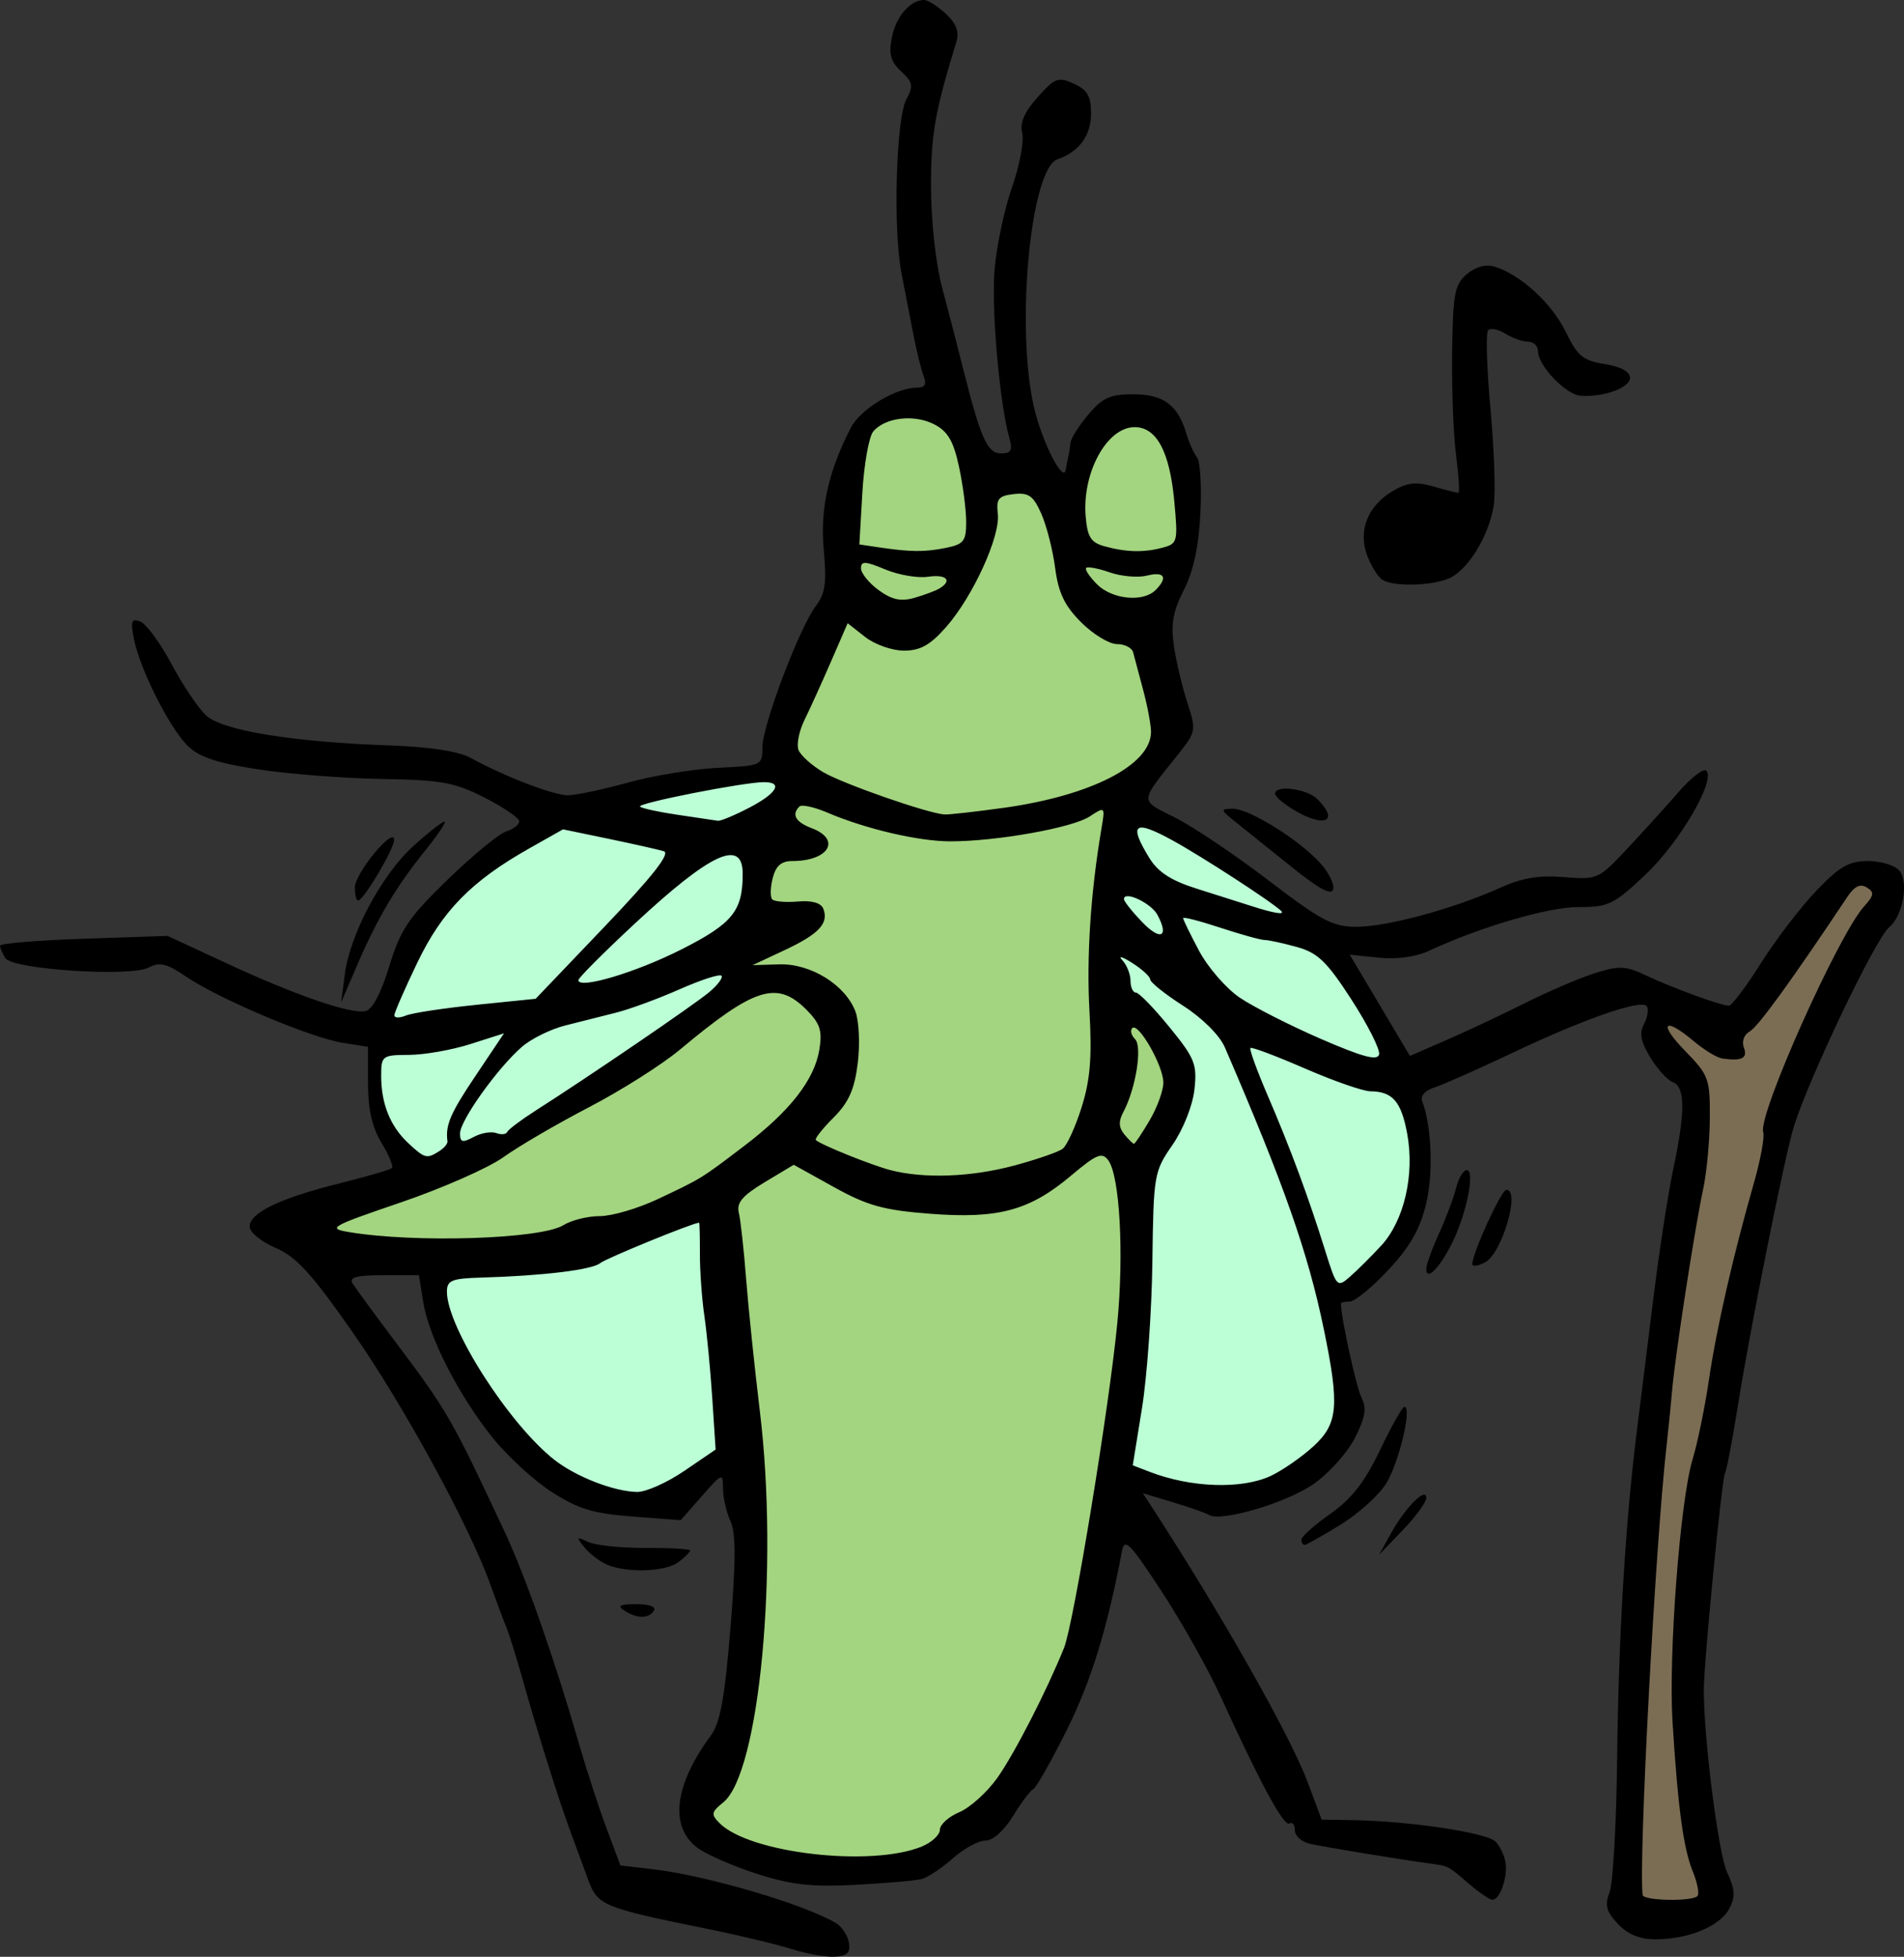 <?xml version="1.0" encoding="UTF-8" standalone="no"?>
<!-- Created with Inkscape (http://www.inkscape.org/) -->

<svg
   width="95.55mm"
   height="98.177mm"
   viewBox="0 0 95.55 98.177"
   version="1.1"
   id="svg53888"
   inkscape:version="1.1.2 (0a00cf5339, 2022-02-04)"
   sodipodi:docname="fiddler-S.svg"
   xmlns:inkscape="http://www.inkscape.org/namespaces/inkscape"
   xmlns:sodipodi="http://sodipodi.sourceforge.net/DTD/sodipodi-0.dtd"
   xmlns="http://www.w3.org/2000/svg"
   xmlns:svg="http://www.w3.org/2000/svg">
  <rect x="0" y="0" width="95.55" height="98.177" fill="#333333" stroke="none"/>
  <sodipodi:namedview
     id="namedview53890"
     pagecolor="#ffffff"
     bordercolor="#666666"
     borderopacity="1.0"
     inkscape:pageshadow="2"
     inkscape:pageopacity="0.0"
     inkscape:pagecheckerboard="0"
     inkscape:document-units="mm"
     showgrid="false"
     inkscape:snap-global="false"
     inkscape:zoom="1.1848345"
     inkscape:cx="186.94595"
     inkscape:cy="177.66195"
     inkscape:window-width="1600"
     inkscape:window-height="815"
     inkscape:window-x="0"
     inkscape:window-y="90"
     inkscape:window-maximized="1"
     inkscape:current-layer="layer1" />
  <defs
     id="defs53885" />
  <g
     inkscape:label="Layer 1"
     inkscape:groupmode="layer"
     id="layer1"
     transform="translate(-56.197,-96.013)">
    <path
       style="fill:#bcffd6;fill-opacity:1;stroke:none;stroke-width:0.265px;stroke-linecap:butt;stroke-linejoin:miter;stroke-opacity:1"
       d="m 95.588,134.771 c 0,0 -2.541,-0.141 -4.854,0.531 -2.313,0.672 -6.554,1.321 -9.438,3.149 -2.884,1.827 -4.791,5.494 -5.445,7.095 -0.654,1.601 -0.963,5.683 -0.412,7.699 0.551,2.016 2.717,2.02 2.717,2.02 0,0 -1.165,3.116 0.083,6.416 1.248,3.3 3.118,6.272 5.339,8.086 2.221,1.814 4.599,2.087 5.75,1.654 1.151,-0.433 2.736,-1.792 3.297,-2.409 0.561,-0.616 -0.716,-11.655 -0.535,-13.296 0.181,-1.641 0.856,-10.581 1.257,-12.001 0.401,-1.42 2.243,-8.944 2.243,-8.944 z m 16.902,35.007 c 0,0 2.298,1.317 5.073,1.482 2.775,0.165 5.083,-2.164 5.737,-2.882 0.653,-0.718 0.654,-1.888 0.423,-3.287 -0.231,-1.399 -0.902,-4.566 -0.902,-4.566 0,0 0.49,0.438 1.799,-0.394 1.309,-0.832 2.481,-2.401 2.941,-4.229 0.461,-1.827 -0.956,-6.356 -1.515,-7.565 -0.559,-1.209 -3.735,-5.719 -4.631,-6.544 -0.896,-0.825 -6.742,-4.863 -7.296,-5.033 -0.554,-0.169 -1.614,-0.253 -1.614,-0.253 0,0 -0.809,3.168 -0.472,5.327 0.336,2.159 -0.887,8.961 -0.166,10.557 0.721,1.597 1.772,2.845 1.709,7.668 -0.062,4.824 -1.084,9.717 -1.084,9.717 z"
       id="path66948"
       inkscape:label="wings" />
    <path
       style="fill:#a3d480;fill-opacity:1;stroke:none;stroke-width:0.265px;stroke-linecap:butt;stroke-linejoin:miter;stroke-opacity:1"
       d="m 98.46,125.691 c -0.868,-2.822 0.158,-6.825 0.814,-7.993 0.656,-1.167 3.069,-1.928 4.109,-1.599 1.041,0.328 1.747,2.932 2.339,3.232 0.592,0.3 2.442,-0.324 3.124,0.3 0.681,0.624 0.983,0.996 1.151,0.419 0.168,-0.577 0.639,-2.657 2.203,-3.243 1.564,-0.585 2.372,-0.439 3.183,1.157 0.811,1.596 0.742,4.847 0.491,6.088 -0.251,1.241 -1.789,2.781 -1.82,3.861 -0.031,1.08 1.557,3.4 1.368,4.469 -0.19,1.069 -2.105,1.82 -2.693,3.816 -0.588,1.996 -1.128,7.374 -1.003,8.754 0.125,1.38 1.527,1.679 2.49,2.805 0.963,1.126 2.35,2.082 1.293,4.015 -1.057,1.933 -2.337,2.462 -2.318,3.6 0.019,1.137 0.288,8.668 -0.343,11.13 -0.631,2.461 -0.881,8.102 -2.299,12.56 -1.418,4.458 -4.352,8.208 -6.976,9.841 -2.624,1.633 -7.306,1.393 -10.794,0.052 -2.118,-0.814 -1.724,-2.397 -1.299,-2.972 1.977,-3.308 2.629,-5.283 2.783,-11.612 -2.067,-10.216 -2.265,-16.031 -2.2,-17.958 -0.994,0.302 -3.721,1.555 -6.205,2.53 -2.484,0.975 -6.998,0.815 -9.482,0.665 -2.483,-0.15 -6.028,-1.09 -6.049,-2.363 0.935,-0.944 2.557,-0.891 4.053,-1.089 1.42,-0.188 2.702,-1.388 5.899,-2.393 3.562,-1.12 7.705,-4.012 8.835,-4.963 2.061,-1.735 4.585,-3.535 4.585,-3.535 0,0 0.557,-2.249 0.584,-3.835 0.027,-1.586 -0.098,-3.355 1.44,-5.934 1.538,-2.579 0.161,-0.401 -0.456,-1.45 -0.617,-1.049 3.192,-8.355 3.192,-8.355 z"
       id="path72186"
       sodipodi:nodetypes="cssssssssssssssssssscccssccsscsssc"
       inkscape:label="fill" />
    <path
       style="fill:#7b6d54;fill-opacity:1;stroke:none;stroke-width:0.717;stroke-linejoin:round;stroke-dashoffset:1.512;paint-order:markers fill stroke"
       d="m 148.643,140.404 c -2.823,2.413 -2.587,5.141 -5.61,7.315 -2.391,-1.619 -5.803,-1.113 -1.877,2.78 0.256,2.305 0.353,5.047 -0.056,6.457 -1.392,4.803 -2.11,9.675 -2.507,14.664 -0.519,6.125 -0.418,12.878 -0.602,19.021 -0.894,3.168 5.519,1.149 3.953,-0.715 -1.003,-6.502 -1.235,-15.04 0.156,-21.465 0.754,-4.97 1.477,-9.757 2.655,-14.627 0.705,-4.271 4.054,-9.024 6.167,-12.733 0.705,-0.866 -1.12,-1.968 -2.279,-0.697 z"
       id="path83365"
       sodipodi:nodetypes="cccsccccccc"
       inkscape:label="cane" />
    <path
       style="fill:#000000;stroke-width:0.33"
       d="m 95.942,193.809 c -0.726,-0.234 -2.581,-0.681 -4.123,-0.994 -5.363,-1.087 -5.626,-1.193 -6.097,-2.47 -0.234,-0.635 -0.645,-1.748 -0.912,-2.474 -0.596,-1.62 -1.639,-4.943 -2.382,-7.587 -0.306,-1.089 -0.677,-2.276 -0.826,-2.639 -0.148,-0.363 -0.509,-1.328 -0.801,-2.144 -1.055,-2.946 -4.374,-9.023 -6.902,-12.638 -2.067,-2.956 -2.838,-3.8 -3.876,-4.243 -0.713,-0.304 -1.296,-0.783 -1.296,-1.064 0,-0.694 1.504,-1.42 4.493,-2.166 1.374,-0.343 2.566,-0.692 2.649,-0.775 0.083,-0.083 -0.154,-0.65 -0.525,-1.26 -0.469,-0.77 -0.677,-1.676 -0.678,-2.964 l -0.001,-1.855 -1.287,-0.206 c -1.591,-0.254 -6.205,-2.205 -7.834,-3.312 -0.98,-0.666 -1.337,-0.754 -1.88,-0.463 -0.908,0.486 -6.835,0.099 -7.196,-0.469 -0.146,-0.229 -0.267,-0.511 -0.27,-0.625 -0.003,-0.114 1.888,-0.271 4.201,-0.349 l 4.206,-0.142 2.969,1.376 c 3.473,1.61 6.203,2.55 6.962,2.399 0.342,-0.068 0.779,-0.892 1.196,-2.252 0.569,-1.858 0.961,-2.439 2.933,-4.35 1.252,-1.213 2.571,-2.299 2.932,-2.414 0.361,-0.114 0.656,-0.344 0.656,-0.51 0,-0.166 -0.779,-0.699 -1.732,-1.184 -1.517,-0.772 -2.161,-0.889 -5.195,-0.941 -1.905,-0.032 -4.7,-0.251 -6.212,-0.485 -2.063,-0.32 -2.939,-0.617 -3.513,-1.191 -0.917,-0.917 -2.387,-3.845 -2.682,-5.343 -0.179,-0.907 -0.127,-1.045 0.324,-0.872 0.295,0.113 0.996,1.068 1.558,2.121 0.562,1.054 1.341,2.214 1.732,2.579 0.82,0.765 4.309,1.336 9.24,1.512 2.02,0.072 3.439,0.292 4.052,0.629 1.689,0.927 4.145,1.871 4.868,1.871 0.389,0 1.743,-0.286 3.009,-0.636 1.266,-0.35 3.304,-0.684 4.528,-0.742 2.193,-0.105 2.226,-0.12 2.227,-1.03 6.59e-4,-1.097 1.859,-6.007 2.688,-7.101 0.468,-0.618 0.545,-1.165 0.391,-2.806 -0.191,-2.047 0.231,-3.946 1.365,-6.138 0.477,-0.923 2.259,-1.998 3.311,-1.998 0.401,0 0.499,-0.166 0.339,-0.577 -0.123,-0.318 -0.353,-1.245 -0.512,-2.062 -0.159,-0.816 -0.429,-2.211 -0.602,-3.099 -0.43,-2.215 -0.275,-7.771 0.243,-8.726 0.366,-0.673 0.332,-0.856 -0.259,-1.406 -0.528,-0.492 -0.632,-0.869 -0.468,-1.7 0.207,-1.043 0.904,-1.861 1.605,-1.882 0.193,-0.006 0.688,0.304 1.1,0.688 0.529,0.492 0.687,0.907 0.535,1.402 -1.089,3.561 -1.278,4.646 -1.274,7.3 0.003,1.707 0.238,3.845 0.554,5.031 0.302,1.134 0.783,2.989 1.068,4.123 0.873,3.466 1.207,4.206 1.894,4.206 0.498,0 0.587,-0.158 0.422,-0.742 -0.499,-1.761 -0.918,-6.519 -0.748,-8.494 0.101,-1.179 0.495,-3.035 0.876,-4.123 0.38,-1.089 0.61,-2.309 0.51,-2.712 -0.127,-0.513 0.105,-1.054 0.774,-1.802 0.87,-0.974 1.033,-1.034 1.818,-0.676 0.682,0.311 0.863,0.626 0.863,1.504 0,1.095 -0.596,1.906 -1.685,2.289 -1.363,0.48 -2.112,8.476 -1.17,12.479 0.406,1.725 1.473,3.809 1.585,3.095 0.028,-0.176 0.085,-0.469 0.127,-0.651 0.042,-0.181 0.094,-0.504 0.115,-0.717 0.021,-0.213 0.422,-0.844 0.892,-1.402 0.707,-0.841 1.095,-1.015 2.258,-1.015 1.512,0 2.235,0.537 2.662,1.979 0.134,0.454 0.375,0.989 0.535,1.189 0.16,0.201 0.235,1.467 0.167,2.815 -0.083,1.658 -0.351,2.899 -0.83,3.837 -0.542,1.063 -0.659,1.714 -0.502,2.792 0.113,0.773 0.416,2.055 0.674,2.847 0.456,1.403 0.444,1.471 -0.448,2.594 -1.983,2.494 -1.973,2.269 -0.14,3.198 0.911,0.461 3.018,1.88 4.683,3.153 2.623,2.005 3.209,2.314 4.393,2.314 1.537,0 4.886,-0.907 7.18,-1.944 1.126,-0.509 1.976,-0.654 3.233,-0.549 1.671,0.139 1.734,0.111 3.158,-1.404 0.799,-0.85 1.967,-2.139 2.596,-2.864 0.629,-0.725 1.255,-1.207 1.391,-1.071 0.482,0.482 -1.332,3.588 -3.04,5.203 -1.603,1.516 -1.857,1.64 -3.383,1.64 -1.523,0 -4.901,0.99 -7.518,2.204 -0.64,0.297 -1.61,0.426 -2.499,0.334 l -1.453,-0.151 1.51,2.54 1.51,2.54 1.814,-0.787 c 0.998,-0.433 2.779,-1.27 3.958,-1.861 1.179,-0.591 2.767,-1.27 3.527,-1.509 1.207,-0.379 1.532,-0.364 2.55,0.119 1.312,0.623 3.767,1.519 4.161,1.519 0.142,0 0.868,-0.964 1.612,-2.143 0.744,-1.179 1.994,-2.811 2.777,-3.629 1.164,-1.215 1.637,-1.486 2.594,-1.486 0.644,0 1.35,0.217 1.57,0.481 0.481,0.58 0.177,2.269 -0.512,2.841 -0.689,0.572 -4.048,7.603 -4.795,10.038 -0.45,1.468 -2.177,10.074 -2.775,13.834 -0.287,1.803 -0.588,3.386 -0.669,3.517 -0.157,0.255 -1.059,9.464 -1.063,10.852 -0.006,2.44 0.73,8.228 1.167,9.172 0.408,0.882 0.427,1.233 0.103,1.84 -0.467,0.872 -2.049,1.524 -3.698,1.524 -0.787,0 -1.389,-0.247 -1.884,-0.775 -0.588,-0.626 -0.668,-0.933 -0.415,-1.599 0.172,-0.453 0.342,-3.482 0.378,-6.73 0.066,-6.002 0.414,-11.83 0.976,-16.297 0.171,-1.361 0.55,-4.404 0.842,-6.762 0.292,-2.359 0.742,-5.282 1.001,-6.498 0.605,-2.842 0.599,-4.103 -0.022,-4.342 -0.271,-0.104 -0.782,-0.665 -1.136,-1.246 -0.477,-0.784 -0.559,-1.215 -0.317,-1.667 0.18,-0.335 0.248,-0.736 0.153,-0.891 -0.241,-0.39 -3.13,0.61 -6.813,2.36 -1.708,0.811 -3.45,1.583 -3.871,1.714 -0.434,0.135 -0.696,0.422 -0.604,0.661 0.483,1.258 0.575,3.625 0.202,5.18 -0.303,1.263 -0.812,2.153 -1.895,3.31 -0.814,0.871 -1.683,1.583 -1.93,1.583 -0.247,0 -0.45,0.047 -0.45,0.104 0,0.679 0.768,4.186 1.033,4.714 0.271,0.542 0.197,0.992 -0.34,2.044 -0.379,0.742 -1.32,1.783 -2.092,2.313 -1.365,0.937 -4.628,1.897 -5.214,1.535 -0.16,-0.099 -0.973,-0.385 -1.808,-0.636 l -1.517,-0.457 0.465,0.716 c 3.495,5.378 6.939,11.461 7.811,13.797 l 0.696,1.865 1.555,0.025 c 2.862,0.046 6.741,0.629 7.174,1.078 0.236,0.244 0.464,0.741 0.507,1.104 0.088,0.75 -0.303,1.814 -0.668,1.814 -0.134,0 -0.675,-0.371 -1.202,-0.824 -1.042,-0.896 -0.99,-0.869 -1.948,-0.998 -1.437,-0.193 -5.32,-0.832 -6.02,-0.991 -0.408,-0.093 -0.742,-0.397 -0.742,-0.677 0,-0.279 -0.123,-0.432 -0.273,-0.339 -0.279,0.173 -1.458,-2.004 -3.464,-6.397 -0.621,-1.361 -1.954,-3.73 -2.961,-5.264 -1.607,-2.448 -1.85,-2.691 -1.984,-1.979 -0.723,3.842 -1.549,6.518 -2.762,8.949 -0.785,1.573 -1.543,2.909 -1.685,2.969 -0.142,0.06 -0.598,0.666 -1.013,1.346 -0.452,0.74 -1.01,1.237 -1.391,1.237 -0.35,0 -1.085,0.4 -1.634,0.889 -0.549,0.489 -1.253,0.956 -1.564,1.038 -0.311,0.082 -1.812,0.212 -3.336,0.291 -2.206,0.113 -3.214,-6.6e-4 -4.948,-0.559 -1.198,-0.386 -2.539,-0.976 -2.981,-1.31 -1.398,-1.059 -1.142,-3.146 0.69,-5.626 0.467,-0.632 0.696,-1.888 0.981,-5.383 0.276,-3.386 0.276,-4.769 -3.29e-4,-5.376 -0.205,-0.45 -0.373,-1.187 -0.373,-1.638 0,-0.794 -0.035,-0.781 -1.061,0.388 l -1.061,1.208 -2.419,-0.183 c -1.968,-0.149 -2.723,-0.378 -4.051,-1.23 -0.898,-0.576 -2.242,-1.812 -2.987,-2.746 -1.703,-2.134 -3.185,-5.037 -3.465,-6.786 l -0.215,-1.345 h -1.792 c -1.349,0 -1.729,0.102 -1.537,0.412 0.14,0.227 1.109,1.549 2.153,2.938 2.603,3.462 2.82,3.84 5.474,9.514 1.049,2.243 2.495,6.359 3.707,10.556 0.393,1.361 1.028,3.311 1.411,4.333 l 0.696,1.859 1.666,0.196 c 2.676,0.315 7.554,1.751 9.139,2.69 0.3,0.178 0.597,0.62 0.66,0.983 0.087,0.505 -0.079,0.671 -0.711,0.708 -0.454,0.026 -1.418,-0.144 -2.144,-0.378 z m 45.439,-2.666 c 0.106,-0.106 -2.7e-4,-0.662 -0.235,-1.237 -0.468,-1.146 -0.745,-3.191 -1.014,-7.478 -0.212,-3.382 0.379,-11.138 1.005,-13.195 0.248,-0.816 0.615,-2.598 0.815,-3.958 0.381,-2.592 1.222,-6.277 2.259,-9.896 0.338,-1.179 0.55,-2.333 0.471,-2.563 -0.285,-0.831 3.767,-9.897 5.064,-11.329 0.502,-0.555 0.523,-0.708 0.132,-0.95 -0.326,-0.201 -0.62,-0.058 -0.976,0.477 -2.813,4.218 -4.479,6.515 -4.896,6.748 -0.291,0.163 -0.414,0.503 -0.294,0.815 0.203,0.529 -0.106,0.685 -1.082,0.544 -0.266,-0.038 -0.908,-0.427 -1.427,-0.864 -1.5,-1.262 -1.81,-0.92 -0.438,0.485 1.18,1.208 1.248,1.392 1.238,3.351 -0.005,1.14 -0.157,2.754 -0.336,3.587 -0.417,1.936 -1.409,8.369 -1.557,10.091 -0.062,0.726 -0.188,1.987 -0.281,2.804 -0.566,5.019 -1.405,20.766 -1.199,22.514 0.034,0.289 2.467,0.338 2.75,0.056 z m -38.924,-2.486 c 0.499,-0.204 0.907,-0.583 0.907,-0.842 0,-0.259 0.439,-0.655 0.976,-0.881 0.537,-0.226 1.393,-0.998 1.903,-1.716 0.861,-1.212 2.468,-4.343 3.35,-6.524 0.481,-1.19 2.268,-12.08 2.675,-16.297 0.339,-3.511 0.122,-7.394 -0.456,-8.173 -0.31,-0.418 -0.588,-0.303 -1.849,0.76 -2.092,1.764 -3.656,2.19 -7.079,1.927 -2.343,-0.18 -3.149,-0.403 -4.833,-1.337 l -2.022,-1.121 -1.457,0.875 c -1.118,0.672 -1.42,1.028 -1.297,1.535 0.088,0.363 0.251,1.847 0.364,3.299 0.112,1.451 0.424,4.461 0.694,6.688 0.948,7.835 -0.017,18.116 -1.839,19.592 -0.604,0.489 -0.624,0.605 -0.184,1.046 1.51,1.51 7.601,2.212 10.15,1.169 z m -11.918,-18.846 1.571,-1.072 -0.169,-2.579 c -0.093,-1.418 -0.271,-3.274 -0.396,-4.123 -0.125,-0.849 -0.226,-2.249 -0.224,-3.111 0.002,-0.861 -0.016,-1.567 -0.04,-1.567 -0.288,-0.004 -4.677,1.79 -4.967,2.03 -0.402,0.334 -2.885,0.635 -5.957,0.723 -1.495,0.043 -1.731,0.14 -1.732,0.709 -9.89e-4,1.779 3.111,6.646 5.393,8.435 1.086,0.851 2.99,1.591 4.149,1.612 0.441,0.008 1.508,-0.468 2.372,-1.058 z m 29.449,0.242 c 0.58,-0.275 1.53,-0.935 2.112,-1.466 1.248,-1.139 1.328,-2.028 0.532,-5.882 -0.791,-3.832 -1.984,-7.23 -4.963,-14.135 -0.263,-0.61 -1.127,-1.473 -2.098,-2.096 -0.908,-0.583 -1.651,-1.175 -1.651,-1.317 0,-0.142 -0.408,-0.517 -0.907,-0.833 -0.499,-0.317 -0.722,-0.378 -0.495,-0.137 0.227,0.241 0.412,0.706 0.412,1.032 0,0.327 0.122,0.594 0.272,0.594 0.149,0 0.906,0.779 1.682,1.732 1.278,1.569 1.396,1.864 1.253,3.141 -0.09,0.804 -0.564,1.996 -1.105,2.776 -0.92,1.327 -0.948,1.494 -1.004,5.848 -0.031,2.465 -0.266,5.773 -0.521,7.351 l -0.464,2.87 0.851,0.328 c 2.082,0.803 4.64,0.884 6.094,0.195 z m 5.52,-11.54 c 1.154,-1.249 1.691,-3.566 1.305,-5.633 -0.301,-1.61 -0.733,-2.105 -1.846,-2.114 -0.365,-0.003 -1.843,-0.518 -3.286,-1.145 -1.442,-0.627 -2.673,-1.09 -2.734,-1.028 -0.061,0.061 0.328,1.131 0.864,2.377 1.13,2.623 2.053,5.111 2.886,7.783 0.574,1.84 0.606,1.874 1.242,1.319 0.359,-0.313 1.065,-1.014 1.568,-1.559 z M 84.467,157.484 c 0.402,-0.251 1.226,-0.456 1.832,-0.456 0.606,0 1.91,-0.382 2.898,-0.848 2.236,-1.056 2.155,-1.006 4.373,-2.693 2.279,-1.734 3.501,-3.305 3.746,-4.815 0.155,-0.953 0.036,-1.313 -0.661,-2.01 -1.467,-1.467 -2.604,-1.107 -6.334,2.011 -0.901,0.753 -2.952,2.052 -4.559,2.888 -1.607,0.836 -3.541,1.964 -4.297,2.507 -0.756,0.543 -3.076,1.566 -5.156,2.274 -3.501,1.192 -3.696,1.302 -2.631,1.482 3.312,0.562 9.662,0.362 10.788,-0.34 z m 22.613,-2.988 c 1.131,-0.304 2.231,-0.684 2.445,-0.845 0.213,-0.161 0.642,-1.1 0.953,-2.088 0.432,-1.373 0.524,-2.506 0.393,-4.815 -0.155,-2.71 0.058,-5.955 0.6,-9.155 0.19,-1.121 0.187,-1.124 -0.593,-0.613 -0.866,0.567 -4.666,1.245 -6.983,1.245 -1.601,0 -4.253,-0.619 -6.179,-1.442 -0.657,-0.281 -1.288,-0.418 -1.402,-0.304 -0.406,0.406 -0.194,0.778 0.618,1.086 1.5,0.57 0.858,1.649 -0.981,1.649 -0.547,0 -0.823,0.244 -0.979,0.864 -0.119,0.475 -0.127,0.953 -0.018,1.062 0.109,0.109 0.691,0.156 1.292,0.104 0.705,-0.061 1.157,0.071 1.271,0.37 0.279,0.728 -0.228,1.266 -1.955,2.075 l -1.6,0.749 1.339,-0.041 c 1.575,-0.048 3.311,1.023 3.823,2.36 0.183,0.478 0.236,1.647 0.119,2.598 -0.163,1.32 -0.453,1.968 -1.22,2.736 -0.553,0.553 -0.951,1.058 -0.884,1.122 0.253,0.238 2.799,1.263 3.751,1.51 1.681,0.436 4.041,0.349 6.19,-0.228 z m -28.84,-0.726 c 0.242,-0.154 0.428,-0.374 0.412,-0.49 -0.109,-0.818 0.138,-1.396 1.405,-3.285 l 1.433,-2.137 -1.68,0.537 c -0.924,0.295 -2.311,0.54 -3.082,0.544 -1.354,0.007 -1.402,0.043 -1.402,1.058 0,1.397 0.457,2.528 1.361,3.371 0.829,0.773 0.928,0.798 1.553,0.402 z m 2.863,-0.909 c 0.246,0.095 0.494,0.069 0.551,-0.057 0.057,-0.126 0.698,-0.607 1.423,-1.07 2.662,-1.697 7.939,-5.296 8.706,-5.938 0.434,-0.363 0.712,-0.736 0.618,-0.83 -0.094,-0.094 -1.04,0.214 -2.102,0.683 -1.062,0.47 -2.491,0.996 -3.175,1.169 -0.684,0.173 -1.837,0.464 -2.562,0.646 -0.725,0.182 -1.704,0.665 -2.174,1.072 -1.212,1.05 -3.105,3.696 -3.105,4.343 0,0.449 0.12,0.48 0.686,0.178 0.377,-0.202 0.887,-0.29 1.133,-0.195 z m 32.785,-0.635 c 0.381,-0.645 0.692,-1.499 0.691,-1.897 -0.001,-0.843 -1.256,-3.04 -1.561,-2.734 -0.114,0.114 -0.05,0.365 0.142,0.557 0.375,0.375 0.032,2.495 -0.593,3.662 -0.244,0.455 -0.229,0.774 0.052,1.112 0.216,0.261 0.435,0.474 0.485,0.474 0.051,0 0.404,-0.528 0.784,-1.173 z m 10.136,-6.053 c -1.238,-1.914 -1.696,-2.356 -2.744,-2.647 -0.692,-0.192 -1.42,-0.35 -1.618,-0.351 -0.199,-9.9e-4 -1.201,-0.279 -2.227,-0.617 -1.026,-0.338 -1.865,-0.554 -1.865,-0.48 0,0.075 0.361,0.813 0.801,1.641 0.441,0.828 1.356,1.882 2.033,2.343 0.677,0.46 2.506,1.391 4.064,2.068 2.108,0.916 2.859,1.117 2.937,0.786 0.058,-0.245 -0.564,-1.479 -1.382,-2.743 z m -43.915,0.253 2.969,-0.302 3.464,-3.626 c 2.399,-2.512 3.312,-3.672 2.969,-3.776 -0.272,-0.083 -1.522,-0.364 -2.777,-0.625 l -2.282,-0.474 -1.692,0.955 c -2.901,1.637 -4.372,3.137 -5.618,5.728 -0.635,1.32 -1.155,2.512 -1.155,2.649 0,0.136 0.26,0.141 0.577,0.011 0.318,-0.13 1.913,-0.373 3.546,-0.539 z m 10.293,-2.782 c 2.564,-1.302 3.066,-1.922 3.066,-3.792 0,-1.787 -1.6,-1.049 -5.409,2.495 -1.56,1.451 -2.837,2.73 -2.837,2.842 -0.001,0.477 2.899,-0.388 5.18,-1.546 z m 23.88,-1.731 c -0.317,-0.592 -1.681,-1.232 -1.681,-0.789 0,0.109 0.406,0.622 0.902,1.14 0.931,0.972 1.379,0.77 0.779,-0.351 z m 6.208,-0.195 c -0.452,-0.445 -3.955,-2.72 -5.456,-3.544 -1.921,-1.054 -2.212,-0.836 -1.166,0.875 0.439,0.718 1.095,1.144 2.39,1.552 0.982,0.309 2.23,0.706 2.775,0.881 1.089,0.351 1.669,0.444 1.457,0.235 z m -26.702,-5.176 c 1.398,-0.729 1.724,-1.286 0.752,-1.287 -1.011,-0.001 -6.392,1.059 -6.224,1.226 0.088,0.088 0.95,0.276 1.914,0.416 0.964,0.14 1.86,0.274 1.991,0.296 0.13,0.023 0.836,-0.271 1.567,-0.652 z m 12.741,0.008 c 4.424,-0.615 7.418,-2.15 7.43,-3.808 0.002,-0.341 -0.174,-1.288 -0.392,-2.105 -0.218,-0.816 -0.446,-1.67 -0.506,-1.897 -0.06,-0.227 -0.426,-0.412 -0.813,-0.412 -0.387,0 -1.194,-0.491 -1.795,-1.092 -0.832,-0.832 -1.142,-1.481 -1.304,-2.721 -0.117,-0.896 -0.429,-2.122 -0.694,-2.723 -0.4,-0.907 -0.636,-1.076 -1.385,-0.99 -0.764,0.088 -0.886,0.239 -0.799,0.987 0.132,1.131 -1.243,4.144 -2.591,5.679 -0.798,0.909 -1.297,1.189 -2.12,1.189 -0.592,0 -1.469,-0.31 -1.95,-0.688 l -0.875,-0.688 -0.836,1.925 c -0.46,1.059 -1.058,2.377 -1.33,2.929 -0.271,0.552 -0.407,1.228 -0.302,1.502 0.105,0.274 0.662,0.776 1.239,1.116 0.985,0.582 5.232,2.064 6.082,2.123 0.214,0.015 1.537,-0.133 2.941,-0.328 z m -3.176,-11.019 c 0.653,-0.403 0.334,-0.716 -0.591,-0.58 -0.512,0.075 -1.477,-0.091 -2.144,-0.37 -0.998,-0.417 -1.213,-0.427 -1.213,-0.056 0,0.248 0.399,0.741 0.887,1.097 0.666,0.485 1.116,0.581 1.804,0.383 0.504,-0.145 1.07,-0.358 1.257,-0.473 z m 10.83,0.092 c 0.639,-0.639 0.457,-0.952 -0.423,-0.731 -0.45,0.113 -1.291,0.041 -1.868,-0.16 -0.577,-0.201 -1.111,-0.303 -1.188,-0.227 -0.076,0.076 0.17,0.448 0.548,0.826 0.756,0.756 2.311,0.911 2.93,0.291 z m -10.531,-2.119 c 0.907,-0.181 1.031,-0.338 1.031,-1.303 0,-0.603 -0.161,-1.849 -0.359,-2.769 -0.276,-1.286 -0.563,-1.778 -1.243,-2.129 -1.005,-0.52 -2.476,-0.347 -3.062,0.36 -0.218,0.262 -0.463,1.644 -0.546,3.071 l -0.15,2.595 0.948,0.141 c 1.614,0.241 2.312,0.248 3.381,0.034 z m 10.888,-0.013 c 0.753,-0.201 0.777,-0.299 0.585,-2.35 -0.231,-2.475 -0.889,-3.698 -1.987,-3.698 -1.39,0 -2.64,2.279 -2.458,4.48 0.085,1.027 0.261,1.309 0.93,1.494 1.105,0.305 1.984,0.327 2.929,0.074 z M 87.53,176.821 c -0.374,-0.242 -0.229,-0.321 0.597,-0.325 0.645,-0.003 1.008,0.13 0.888,0.325 -0.256,0.414 -0.843,0.414 -1.484,0 z m -0.836,-2.293 c -0.369,-0.15 -0.889,-0.539 -1.155,-0.866 -0.442,-0.543 -0.427,-0.567 0.176,-0.284 0.363,0.17 1.662,0.304 2.886,0.299 1.225,-0.006 2.227,0.052 2.227,0.129 0,0.076 -0.26,0.336 -0.577,0.577 -0.642,0.487 -2.524,0.564 -3.558,0.145 z m 39.32,-1.605 c 0.71,-1.283 1.76,-2.331 1.76,-1.756 0,0.212 -0.532,0.94 -1.183,1.618 l -1.183,1.232 z m -4.508,0.333 c 0,-0.146 0.654,-0.728 1.454,-1.291 1.071,-0.755 1.727,-1.597 2.491,-3.197 0.57,-1.195 1.122,-2.172 1.227,-2.172 0.391,0 -0.278,2.813 -0.914,3.842 -0.363,0.588 -1.398,1.522 -2.299,2.077 -0.901,0.555 -1.711,1.009 -1.799,1.009 -0.088,0 -0.16,-0.12 -0.16,-0.266 z m 6.268,-13.587 c 0,-0.202 0.286,-0.995 0.636,-1.763 0.35,-0.767 0.737,-1.798 0.86,-2.291 0.124,-0.493 0.364,-0.896 0.534,-0.896 0.436,0 -0.018,2.23 -0.75,3.689 -0.634,1.262 -1.28,1.898 -1.28,1.261 z m 2.309,-0.231 c 0,-0.55 1.458,-3.729 1.71,-3.729 0.715,0 -0.217,3.183 -1.065,3.636 -0.355,0.19 -0.645,0.232 -0.645,0.093 z M 73.503,144.881 c 0.266,-2.019 1.863,-4.998 3.445,-6.427 0.741,-0.669 1.439,-1.217 1.551,-1.217 0.112,0 -0.305,0.631 -0.927,1.402 -1.488,1.844 -2.426,3.416 -3.432,5.753 l -0.825,1.916 z m 0.502,-4.341 c 0,-0.709 1.954,-3.08 1.97,-2.39 0.01,0.443 -1.535,3.045 -1.809,3.045 -0.088,0 -0.161,-0.295 -0.161,-0.655 z m 47.006,-1.035 c -1.089,-0.877 -2.35,-1.889 -2.804,-2.249 -0.774,-0.615 -0.783,-0.656 -0.147,-0.667 0.804,-0.014 3.294,1.529 4.383,2.716 0.425,0.463 0.722,1.056 0.66,1.318 -0.079,0.335 -0.698,0.005 -2.092,-1.117 z m 0.083,-2.876 c -0.499,-0.301 -0.907,-0.658 -0.907,-0.795 -9.9e-4,-0.457 1.596,-0.253 2.12,0.271 1.133,1.133 0.354,1.469 -1.213,0.524 z m 4.473,-11.527 c -0.215,-0.137 -0.556,-0.682 -0.757,-1.21 -0.473,-1.244 0.022,-2.498 1.28,-3.242 0.728,-0.43 1.169,-0.479 2.046,-0.228 0.615,0.176 1.176,0.32 1.247,0.32 0.071,0 0.02,-0.854 -0.115,-1.897 -0.135,-1.043 -0.224,-3.381 -0.198,-5.195 0.042,-2.913 0.129,-3.367 0.741,-3.884 0.438,-0.37 0.949,-0.507 1.389,-0.374 1.294,0.392 2.876,1.84 3.569,3.266 0.592,1.219 0.868,1.447 1.959,1.621 0.805,0.129 1.27,0.381 1.27,0.688 0,0.501 -1.316,0.981 -2.474,0.903 -0.744,-0.05 -2.144,-1.512 -2.144,-2.239 0,-0.262 -0.225,-0.476 -0.499,-0.476 -0.275,0 -0.787,-0.18 -1.14,-0.4 -0.352,-0.22 -0.741,-0.299 -0.864,-0.176 -0.123,0.123 -0.07,1.899 0.117,3.946 0.188,2.047 0.261,4.231 0.163,4.853 -0.246,1.56 -1.343,3.314 -2.3,3.678 -0.96,0.365 -2.749,0.389 -3.291,0.044 z"
       id="path54139"
       inkscape:label="trace" />
  </g>
</svg>
